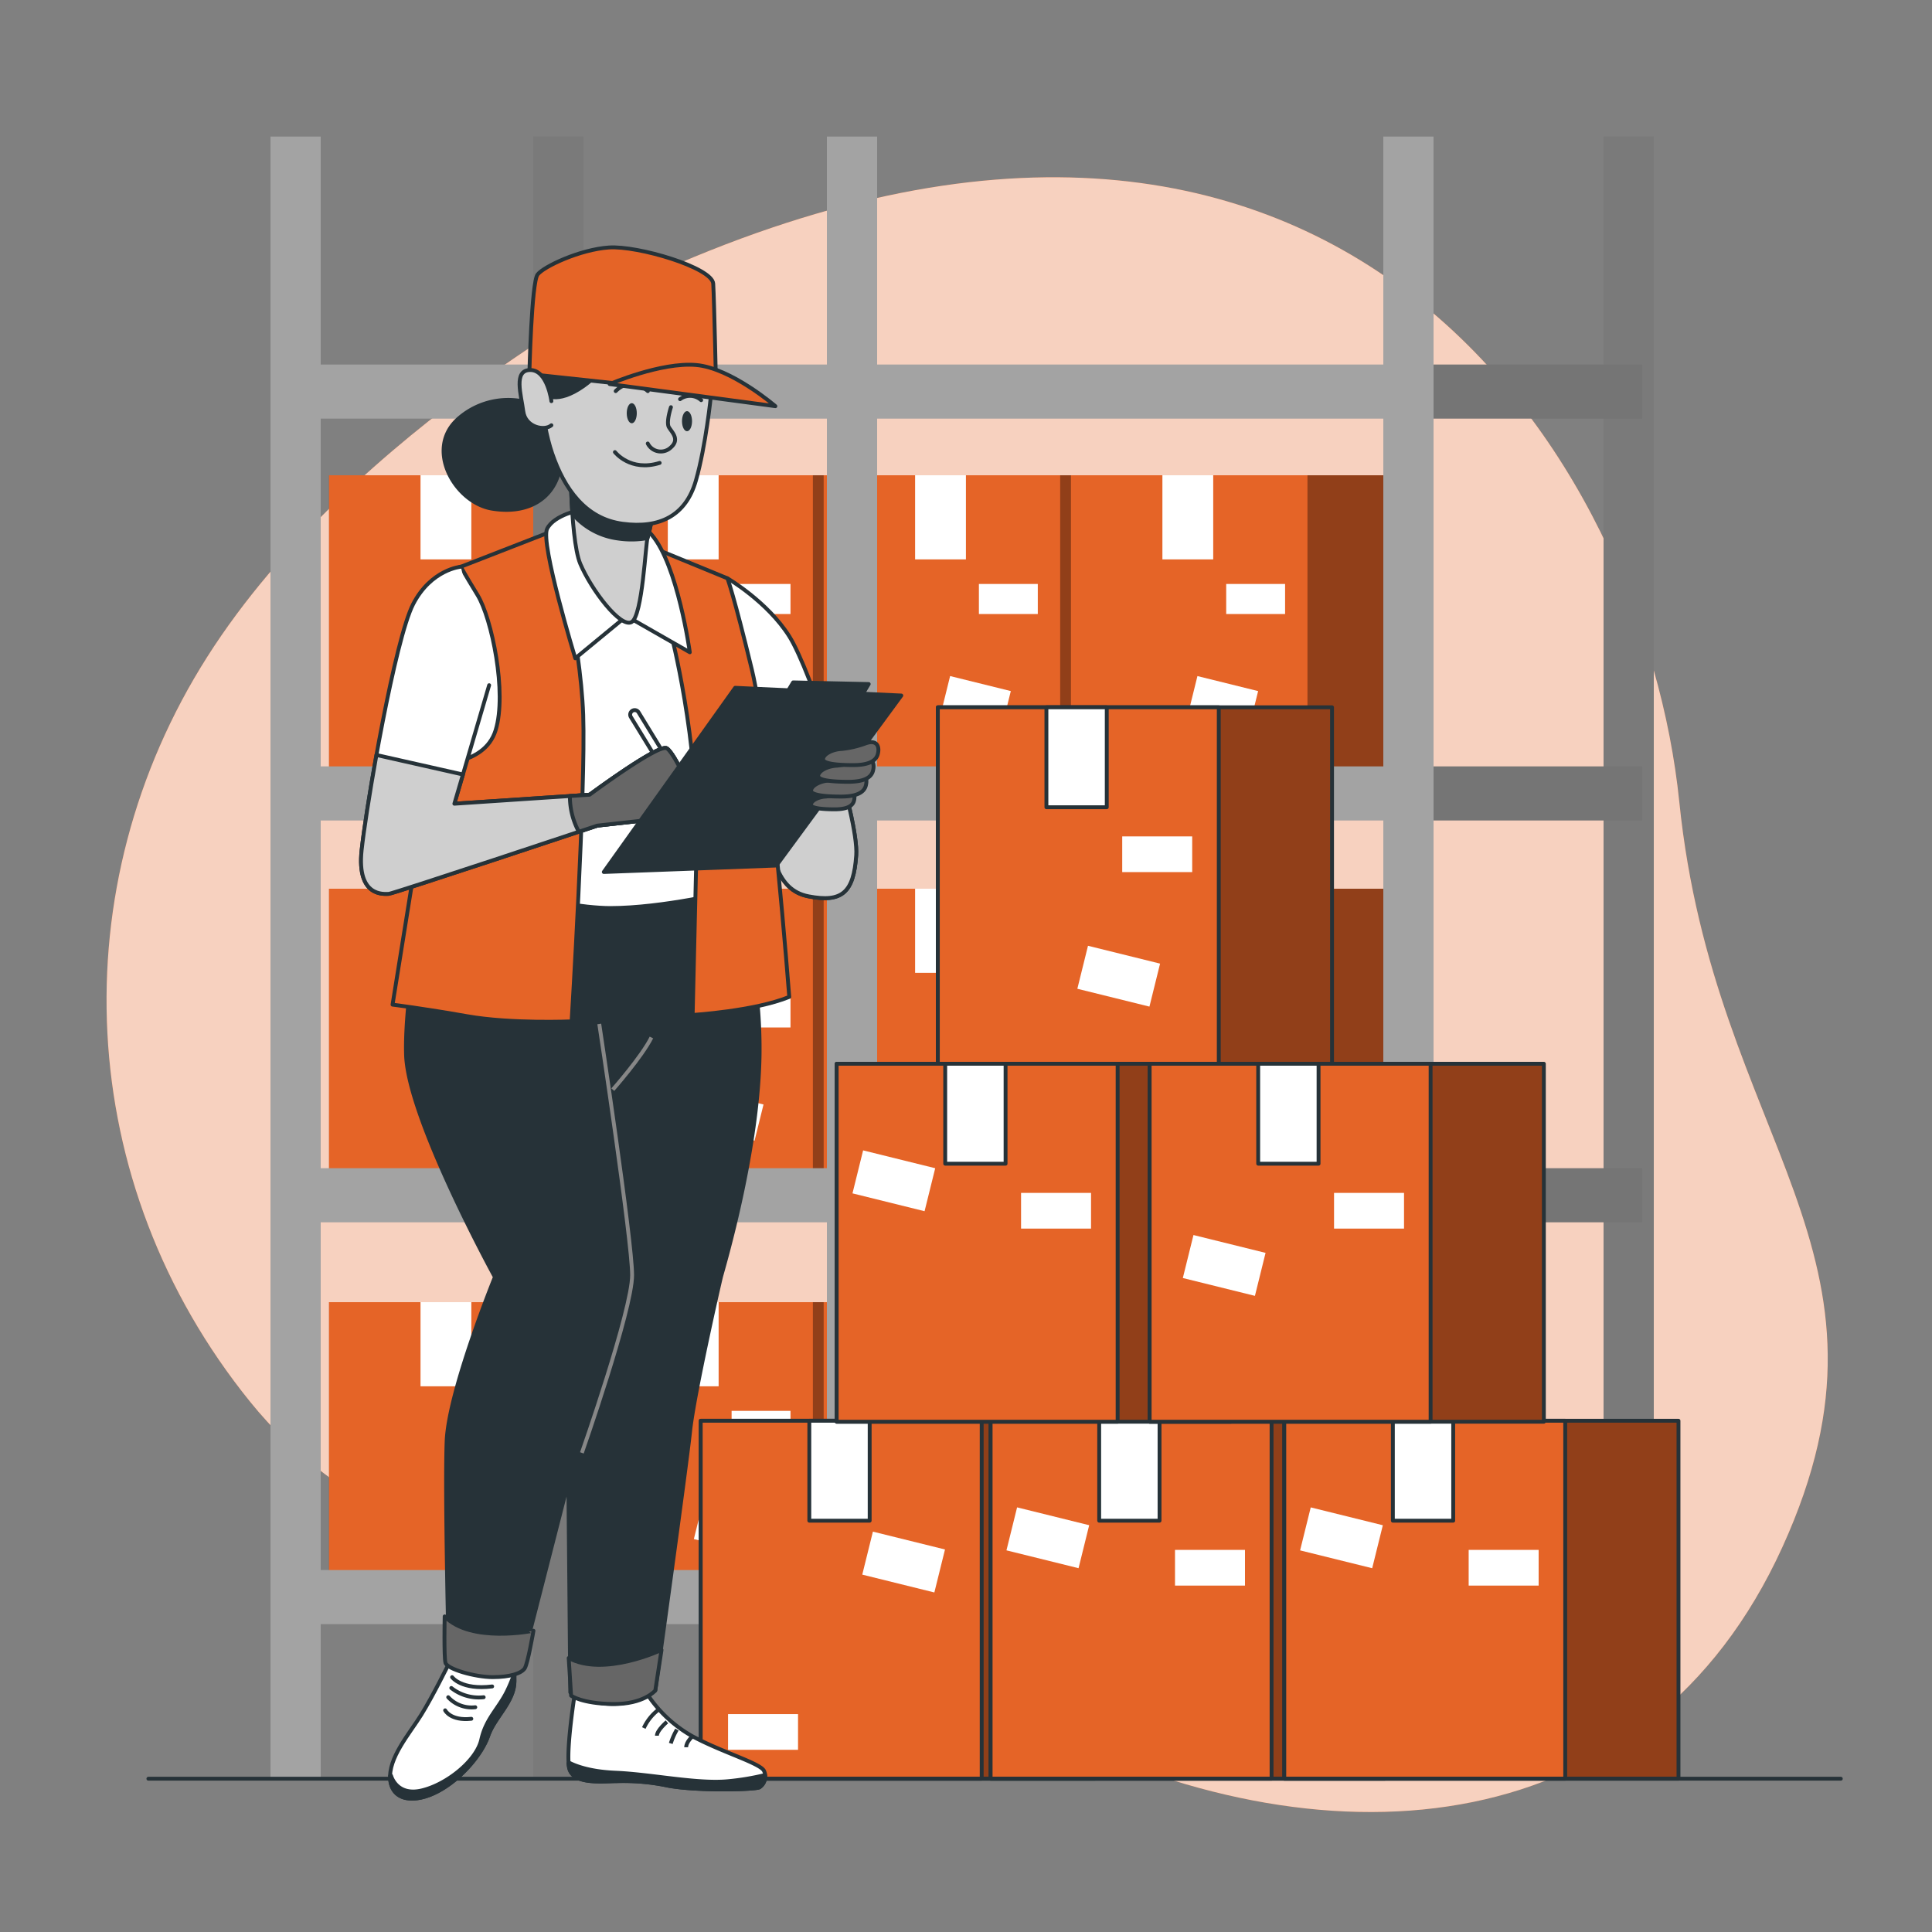<svg xmlns="http://www.w3.org/2000/svg" xmlns:xlink="http://www.w3.org/1999/xlink" viewBox="0 0 500 500"><rect x="0" y="0" width="500" height="500" fill="#808080" stroke="none"/><defs><clipPath id="freepik--clip-path--inject-126"><rect x="85.17" y="123" width="85.88" height="77.99" style="fill:#E56427"></rect></clipPath><clipPath id="freepik--clip-path-2--inject-126"><rect x="149.17" y="123" width="85.88" height="77.99" style="fill:#E56427"></rect></clipPath><clipPath id="freepik--clip-path-3--inject-126"><rect x="213.17" y="123" width="85.88" height="77.99" style="fill:#E56427"></rect></clipPath><clipPath id="freepik--clip-path-4--inject-126"><rect x="277.17" y="123" width="85.88" height="77.99" style="fill:#E56427"></rect></clipPath><clipPath id="freepik--clip-path-5--inject-126"><rect x="85.17" y="230" width="85.88" height="77.99" style="fill:#E56427"></rect></clipPath><clipPath id="freepik--clip-path-6--inject-126"><rect x="149.17" y="230" width="85.88" height="77.99" style="fill:#E56427"></rect></clipPath><clipPath id="freepik--clip-path-7--inject-126"><rect x="213.17" y="230" width="85.88" height="77.99" style="fill:#E56427"></rect></clipPath><clipPath id="freepik--clip-path-8--inject-126"><rect x="277.17" y="230" width="85.88" height="77.99" style="fill:#E56427"></rect></clipPath><clipPath id="freepik--clip-path-9--inject-126"><rect x="85.17" y="337" width="85.88" height="77.99" style="fill:#E56427"></rect></clipPath><clipPath id="freepik--clip-path-10--inject-126"><rect x="149.17" y="337" width="85.88" height="77.99" style="fill:#E56427"></rect></clipPath><clipPath id="freepik--clip-path-11--inject-126"><rect x="213.17" y="337" width="85.88" height="77.99" style="fill:#E56427"></rect></clipPath><clipPath id="freepik--clip-path-12--inject-126"><rect x="277.17" y="337" width="85.88" height="77.99" style="fill:#E56427"></rect></clipPath><clipPath id="freepik--clip-path-13--inject-126"><rect x="242.71" y="183.05" width="102.02" height="92.64" style="fill:#E56427;stroke:#263238;stroke-linecap:round;stroke-linejoin:round"></rect></clipPath><clipPath id="freepik--clip-path-14--inject-126"><rect x="181.35" y="367.69" width="102.02" height="92.64" style="fill:#E56427;stroke:#263238;stroke-linecap:round;stroke-linejoin:round"></rect></clipPath><clipPath id="freepik--clip-path-15--inject-126"><rect x="256.37" y="367.69" width="102.02" height="92.64" style="fill:#E56427;stroke:#263238;stroke-linecap:round;stroke-linejoin:round"></rect></clipPath><clipPath id="freepik--clip-path-16--inject-126"><rect x="332.37" y="367.69" width="102.02" height="92.64" style="fill:#E56427;stroke:#263238;stroke-linecap:round;stroke-linejoin:round"></rect></clipPath><clipPath id="freepik--clip-path-17--inject-126"><rect x="216.53" y="275.3" width="102.02" height="92.64" style="fill:#E56427;stroke:#263238;stroke-linecap:round;stroke-linejoin:round"></rect></clipPath><clipPath id="freepik--clip-path-18--inject-126"><rect x="297.53" y="275.3" width="102.02" height="92.64" style="fill:#E56427;stroke:#263238;stroke-linecap:round;stroke-linejoin:round"></rect></clipPath></defs><g id="freepik--background-simple--inject-126"><path d="M167.19,71.92S91.42,110.52,53.63,170,18.83,306,64.75,362.8s133.69,49.34,207.18,85.32,154.57,28.57,189.32-47.66S443.6,295.74,434.6,207.52,346.07-9.88,167.19,71.92Z" style="fill:#E56427"></path><path d="M167.19,71.92S91.42,110.52,53.63,170,18.83,306,64.75,362.8s133.69,49.34,207.18,85.32,154.57,28.57,189.32-47.66S443.6,295.74,434.6,207.52,346.07-9.88,167.19,71.92Z" style="fill:#fff;opacity:0.7"></path></g><g id="freepik--boxes-2--inject-126"><rect x="85.17" y="123" width="85.88" height="77.99" style="fill:#E56427"></rect><g style="clip-path:url(#freepik--clip-path--inject-126)"><rect x="85.17" y="123" width="85.88" height="77.99" style="opacity:0.37"></rect></g><rect x="85.17" y="123" width="61.2" height="77.99" style="fill:#E56427"></rect><rect x="108.83" y="123" width="13.15" height="21.77" style="fill:#fff"></rect><rect x="125.34" y="151.13" width="15.24" height="7.78" style="fill:#fff"></rect><rect x="116.51" y="176.75" width="16.18" height="9.64" transform="translate(47.26 -24.61) rotate(13.9)" style="fill:#fff"></rect><rect x="149.17" y="123" width="85.88" height="77.99" style="fill:#E56427"></rect><g style="clip-path:url(#freepik--clip-path-2--inject-126)"><rect x="149.17" y="123" width="85.88" height="77.99" style="opacity:0.37"></rect></g><rect x="149.17" y="123" width="61.2" height="77.99" style="fill:#E56427"></rect><rect x="172.83" y="123" width="13.15" height="21.77" style="fill:#fff"></rect><rect x="189.34" y="151.13" width="15.24" height="7.78" style="fill:#fff"></rect><rect x="180.51" y="176.75" width="16.18" height="9.64" transform="translate(49.13 -39.98) rotate(13.9)" style="fill:#fff"></rect><rect x="213.17" y="123" width="85.88" height="77.99" style="fill:#E56427"></rect><g style="clip-path:url(#freepik--clip-path-3--inject-126)"><rect x="213.17" y="123" width="85.88" height="77.99" style="opacity:0.37"></rect></g><rect x="213.17" y="123" width="61.2" height="77.99" style="fill:#E56427"></rect><rect x="236.83" y="123" width="13.15" height="21.77" style="fill:#fff"></rect><rect x="253.34" y="151.13" width="15.24" height="7.78" style="fill:#fff"></rect><rect x="244.51" y="176.75" width="16.18" height="9.64" transform="translate(51 -55.35) rotate(13.9)" style="fill:#fff"></rect><rect x="277.17" y="123" width="85.88" height="77.99" style="fill:#E56427"></rect><g style="clip-path:url(#freepik--clip-path-4--inject-126)"><rect x="277.17" y="123" width="85.88" height="77.99" style="opacity:0.37"></rect></g><rect x="277.17" y="123" width="61.2" height="77.99" style="fill:#E56427"></rect><rect x="300.83" y="123" width="13.15" height="21.77" style="fill:#fff"></rect><rect x="317.34" y="151.13" width="15.24" height="7.78" style="fill:#fff"></rect><rect x="308.51" y="176.75" width="16.18" height="9.64" transform="translate(52.88 -70.72) rotate(13.9)" style="fill:#fff"></rect><rect x="85.17" y="230" width="85.88" height="77.99" style="fill:#E56427"></rect><g style="clip-path:url(#freepik--clip-path-5--inject-126)"><rect x="85.17" y="230" width="85.88" height="77.99" style="opacity:0.37"></rect></g><rect x="85.17" y="230" width="61.2" height="77.99" style="fill:#E56427"></rect><rect x="108.83" y="230" width="13.15" height="21.77" style="fill:#fff"></rect><rect x="125.34" y="258.13" width="15.24" height="7.78" style="fill:#fff"></rect><rect x="116.51" y="283.75" width="16.18" height="9.64" transform="translate(72.95 -21.48) rotate(13.9)" style="fill:#fff"></rect><rect x="149.17" y="230" width="85.88" height="77.99" style="fill:#E56427"></rect><g style="clip-path:url(#freepik--clip-path-6--inject-126)"><rect x="149.17" y="230" width="85.88" height="77.99" style="opacity:0.37"></rect></g><rect x="149.17" y="230" width="61.2" height="77.99" style="fill:#E56427"></rect><rect x="172.83" y="230" width="13.15" height="21.77" style="fill:#fff"></rect><rect x="189.34" y="258.13" width="15.24" height="7.78" style="fill:#fff"></rect><rect x="180.51" y="283.75" width="16.18" height="9.64" transform="translate(74.83 -36.85) rotate(13.9)" style="fill:#fff"></rect><rect x="213.17" y="230" width="85.88" height="77.99" style="fill:#E56427"></rect><g style="clip-path:url(#freepik--clip-path-7--inject-126)"><rect x="213.17" y="230" width="85.88" height="77.99" style="opacity:0.37"></rect></g><rect x="213.17" y="230" width="61.2" height="77.99" style="fill:#E56427"></rect><rect x="236.83" y="230" width="13.15" height="21.77" style="fill:#fff"></rect><rect x="253.34" y="258.13" width="15.24" height="7.78" style="fill:#fff"></rect><rect x="244.51" y="283.75" width="16.18" height="9.64" transform="translate(76.7 -52.22) rotate(13.9)" style="fill:#fff"></rect><rect x="277.17" y="230" width="85.88" height="77.99" style="fill:#E56427"></rect><g style="clip-path:url(#freepik--clip-path-8--inject-126)"><rect x="277.17" y="230" width="85.88" height="77.99" style="opacity:0.37"></rect></g><rect x="277.17" y="230" width="61.2" height="77.99" style="fill:#E56427"></rect><rect x="300.83" y="230" width="13.15" height="21.77" style="fill:#fff"></rect><rect x="317.34" y="258.13" width="15.24" height="7.78" style="fill:#fff"></rect><rect x="308.51" y="283.75" width="16.18" height="9.64" transform="translate(78.57 -67.59) rotate(13.9)" style="fill:#fff"></rect><rect x="85.17" y="337" width="85.88" height="77.99" style="fill:#E56427"></rect><g style="clip-path:url(#freepik--clip-path-9--inject-126)"><rect x="85.17" y="337" width="85.88" height="77.99" style="opacity:0.37"></rect></g><rect x="85.17" y="337" width="61.2" height="77.99" style="fill:#E56427"></rect><rect x="108.83" y="337" width="13.15" height="21.77" style="fill:#fff"></rect><rect x="125.34" y="365.13" width="15.24" height="7.78" style="fill:#fff"></rect><rect x="116.51" y="390.75" width="16.18" height="9.64" transform="translate(98.65 -18.35) rotate(13.9)" style="fill:#fff"></rect><rect x="149.17" y="337" width="85.88" height="77.99" style="fill:#E56427"></rect><g style="clip-path:url(#freepik--clip-path-10--inject-126)"><rect x="149.17" y="337" width="85.88" height="77.99" style="opacity:0.37"></rect></g><rect x="149.17" y="337" width="61.2" height="77.99" style="fill:#E56427"></rect><rect x="172.83" y="337" width="13.15" height="21.77" style="fill:#fff"></rect><rect x="189.34" y="365.13" width="15.24" height="7.78" style="fill:#fff"></rect><rect x="180.51" y="390.75" width="16.18" height="9.64" transform="translate(100.53 -33.72) rotate(13.9)" style="fill:#fff"></rect><rect x="213.17" y="337" width="85.88" height="77.99" style="fill:#E56427"></rect><g style="clip-path:url(#freepik--clip-path-11--inject-126)"><rect x="213.17" y="337" width="85.88" height="77.99" style="opacity:0.37"></rect></g><rect x="213.17" y="337" width="61.2" height="77.99" style="fill:#E56427"></rect><rect x="236.83" y="337" width="13.15" height="21.77" style="fill:#fff"></rect><rect x="253.34" y="365.13" width="15.24" height="7.78" style="fill:#fff"></rect><rect x="244.51" y="390.75" width="16.18" height="9.64" transform="translate(102.4 -49.09) rotate(13.9)" style="fill:#fff"></rect><rect x="277.17" y="337" width="85.88" height="77.99" style="fill:#E56427"></rect><g style="clip-path:url(#freepik--clip-path-12--inject-126)"><rect x="277.17" y="337" width="85.88" height="77.99" style="opacity:0.37"></rect></g><rect x="277.17" y="337" width="61.2" height="77.99" style="fill:#E56427"></rect><rect x="300.83" y="337" width="13.15" height="21.77" style="fill:#fff"></rect><rect x="317.34" y="365.13" width="15.24" height="7.78" style="fill:#fff"></rect><rect x="308.51" y="390.75" width="16.18" height="9.64" transform="translate(104.27 -64.46) rotate(13.9)" style="fill:#fff"></rect><rect x="71" y="94.34" width="300" height="14" style="fill:#a3a3a3"></rect><rect x="71" y="198.34" width="300" height="14" style="fill:#a3a3a3"></rect><rect x="71" y="302.33" width="300" height="14" style="fill:#a3a3a3"></rect><rect x="71" y="406.33" width="300" height="14" style="fill:#a3a3a3"></rect><rect x="415" y="35.34" width="13" height="425" style="fill:#7a7a7a"></rect><rect x="138" y="35.34" width="13" height="425" style="fill:#7a7a7a"></rect><rect x="364" y="94.34" width="61" height="14" style="fill:#757575"></rect><rect x="364" y="198.34" width="61" height="14" style="fill:#757575"></rect><rect x="364" y="302.33" width="61" height="14" style="fill:#757575"></rect><rect x="364" y="406.33" width="61" height="14" style="fill:#757575"></rect><rect x="70" y="35.34" width="13" height="425" style="fill:#a3a3a3"></rect><rect x="214" y="35.34" width="13" height="425" style="fill:#a3a3a3"></rect><rect x="358" y="35.34" width="13" height="425" style="fill:#a3a3a3"></rect></g><g id="freepik--boxes-1--inject-126"><rect x="242.71" y="183.05" width="102.02" height="92.64" style="fill:#E56427"></rect><g style="clip-path:url(#freepik--clip-path-13--inject-126)"><rect x="242.71" y="183.05" width="102.02" height="92.64" style="opacity:0.37"></rect></g><rect x="242.71" y="183.05" width="102.02" height="92.64" style="fill:none;stroke:#263238;stroke-linecap:round;stroke-linejoin:round"></rect><rect x="242.71" y="183.05" width="72.71" height="92.64" style="fill:#E56427;stroke:#263238;stroke-linecap:round;stroke-linejoin:round"></rect><rect x="270.81" y="183.05" width="15.62" height="25.86" style="fill:#fff;stroke:#263238;stroke-linecap:round;stroke-linejoin:round"></rect><rect x="290.43" y="216.46" width="18.11" height="9.24" style="fill:#fff"></rect><rect x="279.93" y="246.9" width="19.22" height="11.46" transform="translate(69.15 -62.15) rotate(13.9)" style="fill:#fff"></rect><rect x="181.35" y="367.69" width="102.02" height="92.64" style="fill:#E56427"></rect><g style="clip-path:url(#freepik--clip-path-14--inject-126)"><rect x="181.35" y="367.69" width="102.02" height="92.64" style="opacity:0.37"></rect></g><rect x="181.35" y="367.69" width="102.02" height="92.64" style="fill:none;stroke:#263238;stroke-linecap:round;stroke-linejoin:round"></rect><rect x="181.35" y="367.69" width="72.71" height="92.64" style="fill:#E56427;stroke:#263238;stroke-linecap:round;stroke-linejoin:round"></rect><rect x="209.45" y="367.69" width="15.62" height="25.86" style="fill:#fff;stroke:#263238;stroke-linecap:round;stroke-linejoin:round"></rect><rect x="188.42" y="443.61" width="18.11" height="9.24" style="fill:#fff"></rect><rect x="224.27" y="398.52" width="19.22" height="11.46" transform="translate(103.94 -44.34) rotate(13.9)" style="fill:#fff"></rect><rect x="256.37" y="367.69" width="102.02" height="92.64" style="fill:#E56427"></rect><g style="clip-path:url(#freepik--clip-path-15--inject-126)"><rect x="256.37" y="367.69" width="102.02" height="92.64" style="opacity:0.37"></rect></g><rect x="256.37" y="367.69" width="102.02" height="92.64" style="fill:none;stroke:#263238;stroke-linecap:round;stroke-linejoin:round"></rect><rect x="256.37" y="367.69" width="72.71" height="92.64" style="fill:#E56427;stroke:#263238;stroke-linecap:round;stroke-linejoin:round"></rect><rect x="284.47" y="367.69" width="15.62" height="25.86" style="fill:#fff;stroke:#263238;stroke-linecap:round;stroke-linejoin:round"></rect><rect x="304.09" y="401.11" width="18.11" height="9.24" style="fill:#fff"></rect><rect x="261.59" y="392.24" width="19.22" height="11.46" transform="translate(103.52 -53.49) rotate(13.9)" style="fill:#fff"></rect><rect x="332.37" y="367.69" width="102.02" height="92.64" style="fill:#E56427"></rect><g style="clip-path:url(#freepik--clip-path-16--inject-126)"><rect x="332.37" y="367.69" width="102.02" height="92.64" style="opacity:0.37"></rect></g><rect x="332.37" y="367.69" width="102.02" height="92.64" style="fill:none;stroke:#263238;stroke-linecap:round;stroke-linejoin:round"></rect><rect x="332.37" y="367.69" width="72.71" height="92.64" style="fill:#E56427;stroke:#263238;stroke-linecap:round;stroke-linejoin:round"></rect><rect x="360.47" y="367.69" width="15.62" height="25.86" style="fill:#fff;stroke:#263238;stroke-linecap:round;stroke-linejoin:round"></rect><rect x="380.09" y="401.11" width="18.11" height="9.24" style="fill:#fff"></rect><rect x="337.59" y="392.24" width="19.22" height="11.46" transform="translate(105.74 -71.74) rotate(13.9)" style="fill:#fff"></rect><rect x="216.53" y="275.3" width="102.02" height="92.64" style="fill:#E56427"></rect><g style="clip-path:url(#freepik--clip-path-17--inject-126)"><rect x="216.53" y="275.3" width="102.02" height="92.64" style="opacity:0.37"></rect></g><rect x="216.53" y="275.3" width="102.02" height="92.64" style="fill:none;stroke:#263238;stroke-linecap:round;stroke-linejoin:round"></rect><rect x="216.53" y="275.3" width="72.71" height="92.64" style="fill:#E56427;stroke:#263238;stroke-linecap:round;stroke-linejoin:round"></rect><rect x="244.62" y="275.3" width="15.62" height="25.86" style="fill:#fff;stroke:#263238;stroke-linecap:round;stroke-linejoin:round"></rect><rect x="264.25" y="308.72" width="18.11" height="9.24" style="fill:#fff"></rect><rect x="221.74" y="299.85" width="19.22" height="11.46" transform="translate(80.16 -46.62) rotate(13.9)" style="fill:#fff"></rect><rect x="297.53" y="275.3" width="102.02" height="92.64" style="fill:#E56427"></rect><g style="clip-path:url(#freepik--clip-path-18--inject-126)"><rect x="297.53" y="275.3" width="102.02" height="92.64" style="opacity:0.37"></rect></g><rect x="297.53" y="275.3" width="102.02" height="92.64" style="fill:none;stroke:#263238;stroke-linecap:round;stroke-linejoin:round"></rect><rect x="297.53" y="275.3" width="72.71" height="92.64" style="fill:#E56427;stroke:#263238;stroke-linecap:round;stroke-linejoin:round"></rect><rect x="325.62" y="275.3" width="15.62" height="25.86" style="fill:#fff;stroke:#263238;stroke-linecap:round;stroke-linejoin:round"></rect><rect x="345.25" y="308.72" width="18.11" height="9.24" style="fill:#fff"></rect><rect x="307.24" y="321.75" width="19.22" height="11.46" transform="translate(87.92 -66.51) rotate(13.9)" style="fill:#fff"></rect></g><g id="freepik--Floor--inject-126"><line x1="38.4" y1="460.33" x2="476.4" y2="460.33" style="fill:none;stroke:#263238;stroke-linecap:round;stroke-linejoin:round"></line></g><g id="freepik--Character--inject-126"><path d="M116.2,430.47S112,439,109,443.82s-8.57,11.16-8,16.74,6.38,6.18,12.36,3,11.36-9.56,13-14.35,6.78-8.77,6.78-14.15-.4-6-2.39-6.58S118.19,427.08,116.2,430.47Z" style="fill:#fff;stroke:#263238;stroke-linecap:round;stroke-linejoin:round"></path><path d="M133.14,435.05c0-.79,0-1.47,0-2.07a37.73,37.73,0,0,1-2,4.86c-2.2,4.39-5.39,7-6.58,12.36s-8.77,11.56-15.35,13.15-8-3.78-8-3.78l-.24,0a6.85,6.85,0,0,0,0,1c.6,5.58,6.38,6.18,12.36,3s11.36-9.56,13-14.35S133.14,440.43,133.14,435.05Z" style="fill:#263238;stroke:#263238;stroke-linecap:round;stroke-linejoin:round"></path><path d="M117,434.05s2.4,3.39,10.37,2.4" style="fill:none;stroke:#263238;stroke-linecap:round;stroke-linejoin:round"></path><path d="M116.8,436.85a11.49,11.49,0,0,0,8.37,2.39" style="fill:none;stroke:#263238;stroke-linecap:round;stroke-linejoin:round"></path><path d="M116,439.24a8.23,8.23,0,0,0,7,2.59" style="fill:none;stroke:#263238;stroke-linecap:round;stroke-linejoin:round"></path><path d="M115.2,442.63s1.4,2.79,6.78,2.19" style="fill:none;stroke:#263238;stroke-linecap:round;stroke-linejoin:round"></path><path d="M167.22,438a33.82,33.82,0,0,0,12,11.36c7.77,4.19,17.74,7,18.53,9a3.35,3.35,0,0,1-1.19,4.19c-1,.59-15.75,1-23.52-.4a55.57,55.57,0,0,0-13.35-1.2c-3.59,0-11.36,1-12.36-3.39s1.59-20.33,1.59-20.33S160.64,440.63,167.22,438Z" style="fill:#fff;stroke:#263238;stroke-miterlimit:10"></path><path d="M196.52,462.56a3.28,3.28,0,0,0,1.44-3.18,65.67,65.67,0,0,1-9.41,1.58c-8,.8-19.93-1.79-29.3-2.19-6.88-.29-10.64-1.88-12.15-2.69a10.33,10.33,0,0,0,.19,1.49c1,4.39,8.77,3.39,12.36,3.39a55.57,55.57,0,0,1,13.35,1.2C180.77,463.55,195.52,463.15,196.52,462.56Z" style="fill:#263238;stroke:#263238;stroke-miterlimit:10"></path><path d="M170.21,442.63a12.65,12.65,0,0,0-3.59,4.58" style="fill:none;stroke:#263238;stroke-miterlimit:10"></path><path d="M172.6,445.61s-2.59,2.2-2.59,3.59" style="fill:none;stroke:#263238;stroke-miterlimit:10"></path><path d="M175.19,447.61a16.52,16.52,0,0,0-1.59,3.59" style="fill:none;stroke:#263238;stroke-miterlimit:10"></path><path d="M179.18,449.4s-1.6,1.4-1.6,2.79" style="fill:none;stroke:#263238;stroke-miterlimit:10"></path><path d="M110.93,226.33s-6.34,30.17-5.84,46.67,23,57.5,23,57.5-12,29.5-12.5,42.5.52,54.85.52,54.85,5,2.9,9.53,2.9,9.94-2.28,9.94-2.28l11.51-45,.5,54.5a21.48,21.48,0,0,0,11,3,19.4,19.4,0,0,0,11-3.5s8-57.5,9-67,7.5-38,8-40,10-33.5,10-59-7.33-40.83-7.33-40.83-25.67-5.67-44.67-6.17A203.9,203.9,0,0,0,110.93,226.33Z" style="fill:#263238;stroke:#263238;stroke-linecap:round;stroke-linejoin:round"></path><path d="M150.59,376s13-37,13-46-8.5-65-8.5-65" style="fill:none;stroke:#878787;stroke-miterlimit:10"></path><path d="M158.59,282s7.5-8.5,10-13.5" style="fill:none;stroke:#878787;stroke-miterlimit:10"></path><path d="M188.26,149.67s10.33,6,16,15,18,47,17.33,56.66-3.66,12.34-12.33,10.67-9.33-11.33-11.33-19.33S185.26,154,185.26,154l-.33-4.67Z" style="fill:#fff;stroke:#263238;stroke-linecap:round;stroke-linejoin:round"></path><path d="M221.59,221.33c.34-4.92-2.69-17.2-6.5-29.25L194,195c1.77,8.2,3.29,15.09,3.93,17.64,2,8,2.66,17.66,11.33,19.33S220.93,231,221.59,221.33Z" style="fill:#cfcfcf;stroke:#263238;stroke-linecap:round;stroke-linejoin:round"></path><path d="M119.26,146.67s-8,1.66-10,15.66,2.67,37,2.67,37l-1,27s33.33,8.67,47,8.67,31.33-4.33,31.33-4.33-7.33-67.34-8.67-73-7.33-11.34-12.33-15-17.67-3.34-25-1.34-17.67,6-17.67,6Z" style="fill:#fff;stroke:#263238;stroke-linecap:round;stroke-linejoin:round"></path><path d="M143.26,137.33s7,28.34,7.67,47.67-3,79.33-3,79.33-15.67.67-27-1.33-19.34-3-19.34-3l10-62.33s13.67,1,16.67-8.67-1-29-4.67-35-4.33-7.33-4.33-7.33Z" style="fill:#E56427;stroke:#263238;stroke-linecap:round;stroke-linejoin:round"></path><path d="M173.59,163.67s7.34,28,6.67,56-1,43-1,43,16-1,25-4.67c0,0-5-65.33-9.67-84.67s-6.33-23.66-6.33-23.66L169.59,142Z" style="fill:#E56427;stroke:#263238;stroke-linecap:round;stroke-linejoin:round"></path><path d="M150.44,131.89s-7,1.3-8.84,4.94,7.28,33.54,7.28,33.54l13.26-10.92,16.38,9.36s-3.12-22.62-9.88-30.42S150.44,131.89,150.44,131.89Z" style="fill:#fff;stroke:#263238;stroke-linecap:round;stroke-linejoin:round"></path><path d="M147.58,112.92s-.26,26.25,2.6,33,10.4,16.64,13.26,15.08,3.64-20.54,4.16-21.84,2.6-12,2.6-12S151.48,122,147.58,112.92Z" style="fill:#cfcfcf;stroke:#263238;stroke-linecap:round;stroke-linejoin:round"></path><path d="M147.58,112.92s-.1,10.54.55,20a18.61,18.61,0,0,0,11.76,6.44,23.66,23.66,0,0,0,7.69-.1.19.19,0,0,1,0-.07c.52-1.3,2.6-12,2.6-12S151.48,122,147.58,112.92Z" style="fill:#263238;stroke:#263238;stroke-linecap:round;stroke-linejoin:round"></path><path d="M176.83,203.24l-2,1.22-11.57-18.91a1.17,1.17,0,0,1,.39-1.6h0a1.16,1.16,0,0,1,1.6.38Z" style="fill:#fff;stroke:#263238;stroke-linecap:round;stroke-linejoin:round"></path><path d="M119.26,146.67s-7.67.66-12.33,9.66-12,51.34-13.34,63.67,6,11.33,7,11.33,54-17.66,54-17.66l18-2s-2,1.66-.33,1.66,5-3.33,6.33-5.33-4-13-6-14.33-20,12-20,12l-35,2.33,9-30.67" style="fill:#fff;stroke:#263238;stroke-linecap:round;stroke-linejoin:round"></path><path d="M172.59,193.67c-2-1.34-20,12-20,12l-35,2.33,2.22-7.56-22.39-5.05c-1.85,10.27-3.3,19.76-3.83,24.61-1.33,12.33,6,11.33,7,11.33s54-17.66,54-17.66l18-2s-2,1.66-.33,1.66,5-3.33,6.33-5.33S174.59,195,172.59,193.67Z" style="fill:#cfcfcf;stroke:#263238;stroke-linecap:round;stroke-linejoin:round"></path><path d="M172.59,193.67c-2-1.34-20,12-20,12l-5.1.34a19.21,19.21,0,0,0,2.31,9.25l4.79-1.59,18-2s-2,1.66-.33,1.66,5-3.33,6.33-5.33S174.59,195,172.59,193.67Z" style="fill:#666;stroke:#263238;stroke-linecap:round;stroke-linejoin:round"></path><polygon points="190.26 178 156.26 225.67 200.93 224 233.26 180 190.26 178" style="fill:#263238;stroke:#263238;stroke-linecap:round;stroke-linejoin:round"></polygon><polygon points="205.27 176.6 202.66 180.94 222.21 181.38 224.82 177.03 205.27 176.6" style="fill:#263238;stroke:#263238;stroke-linecap:round;stroke-linejoin:round"></polygon><path d="M218.48,205.05a19.87,19.87,0,0,1-4.76,1.1c-2,.09-3.84,1.1-3.84,2.11s3.57,1.19,6.13,1.19,4.57-.55,5-2.2S220.86,204.14,218.48,205.05Z" style="fill:#666;stroke:#263238;stroke-linecap:round;stroke-linejoin:round"></path><path d="M220.78,200.58a25.31,25.31,0,0,1-6,1.4c-2.55.11-4.87,1.39-4.87,2.66s4.52,1.51,7.77,1.51,5.8-.69,6.38-2.78S223.8,199.42,220.78,200.58Z" style="fill:#666;stroke:#263238;stroke-linecap:round;stroke-linejoin:round"></path><path d="M222.63,196.76a25.31,25.31,0,0,1-6,1.4c-2.56.11-4.88,1.39-4.88,2.66s4.53,1.51,7.78,1.51,5.8-.69,6.38-2.78S225.65,195.6,222.63,196.76Z" style="fill:#666;stroke:#263238;stroke-linecap:round;stroke-linejoin:round"></path><path d="M223.88,192.44a25.51,25.51,0,0,1-6,1.39c-2.55.11-4.87,1.39-4.87,2.67s4.52,1.51,7.77,1.51,5.8-.7,6.38-2.79S226.9,191.28,223.88,192.44Z" style="fill:#666;stroke:#263238;stroke-linecap:round;stroke-linejoin:round"></path><path d="M115.08,418.32s-.21,10.36.2,12,7.67,3.72,12.22,3.72,7.46-1,8.29-2.27,2.27-9.74,2.27-9.74S121.91,425.37,115.08,418.32Z" style="fill:#666;stroke:#263238;stroke-linecap:round;stroke-linejoin:round"></path><path d="M138,104.6a19.5,19.5,0,0,0-19.23,3.64c-9.1,7.8-1,21.84,8.58,23.4s15.85-2.86,17.41-9.88S143.74,104.34,138,104.6Z" style="fill:#263238;stroke:#263238;stroke-linecap:round;stroke-linejoin:round"></path><path d="M184,102.26s-1.3,13-3.9,22.1-9.36,12.48-19,11.18-15.08-9.1-18.2-18.2-3.38-21.58-3.38-21.58Z" style="fill:#cfcfcf;stroke:#263238;stroke-linecap:round;stroke-linejoin:round"></path><path d="M140.88,102S144,104.86,151,99.92s3.64-7.28,3.64-7.28l-16.64,1Z" style="fill:#263238;stroke:#263238;stroke-linecap:round;stroke-linejoin:round"></path><path d="M173.64,105.38s-1.3,3.9-.52,5.2,2.86,3.12.52,5.2a3.77,3.77,0,0,1-6-1" style="fill:none;stroke:#263238;stroke-linecap:round;stroke-linejoin:round"></path><path d="M159.14,117s4,5.19,11.58,2.8" style="fill:none;stroke:#263238;stroke-linecap:round;stroke-linejoin:round"></path><path d="M164.8,106.94c0,1.44-.58,2.6-1.3,2.6s-1.3-1.16-1.3-2.6.58-2.6,1.3-2.6S164.8,105.5,164.8,106.94Z" style="fill:#263238"></path><path d="M179.1,109c0,1.44-.58,2.6-1.3,2.6s-1.3-1.16-1.3-2.6.58-2.6,1.3-2.6S179.1,107.58,179.1,109Z" style="fill:#263238"></path><path d="M159.34,101.22s3.64-4.16,8.32,0" style="fill:none;stroke:#263238;stroke-linecap:round;stroke-linejoin:round"></path><path d="M176,103.3a4.33,4.33,0,0,1,5.46.26" style="fill:none;stroke:#263238;stroke-linecap:round;stroke-linejoin:round"></path><path d="M137,96.8l48.36,5.2s-.52-24.44-.78-28.59-19.5-9.88-27-9.36-16.9,4.94-18.46,7S137,96.8,137,96.8Z" style="fill:#E56427;stroke:#263238;stroke-linecap:round;stroke-linejoin:round"></path><path d="M157.78,99.4l42.89,5.72s-11.43-9.88-20.53-10.66S157.78,99.4,157.78,99.4Z" style="fill:#E56427;stroke:#263238;stroke-linecap:round;stroke-linejoin:round"></path><path d="M142.7,103.82s-1-8.06-5.46-8.06-2.34,6.5-1.82,10.66,5.46,5.2,7.28,3.64" style="fill:#cfcfcf;stroke:#263238;stroke-linecap:round;stroke-linejoin:round"></path><path d="M147.18,429.09l.62,9.74s2.75,2.06,10.79,2.17,11-3.5,11-3.5L171.2,427S156.29,434.06,147.18,429.09Z" style="fill:#666;stroke:#263238;stroke-linecap:round;stroke-linejoin:round"></path></g></svg>